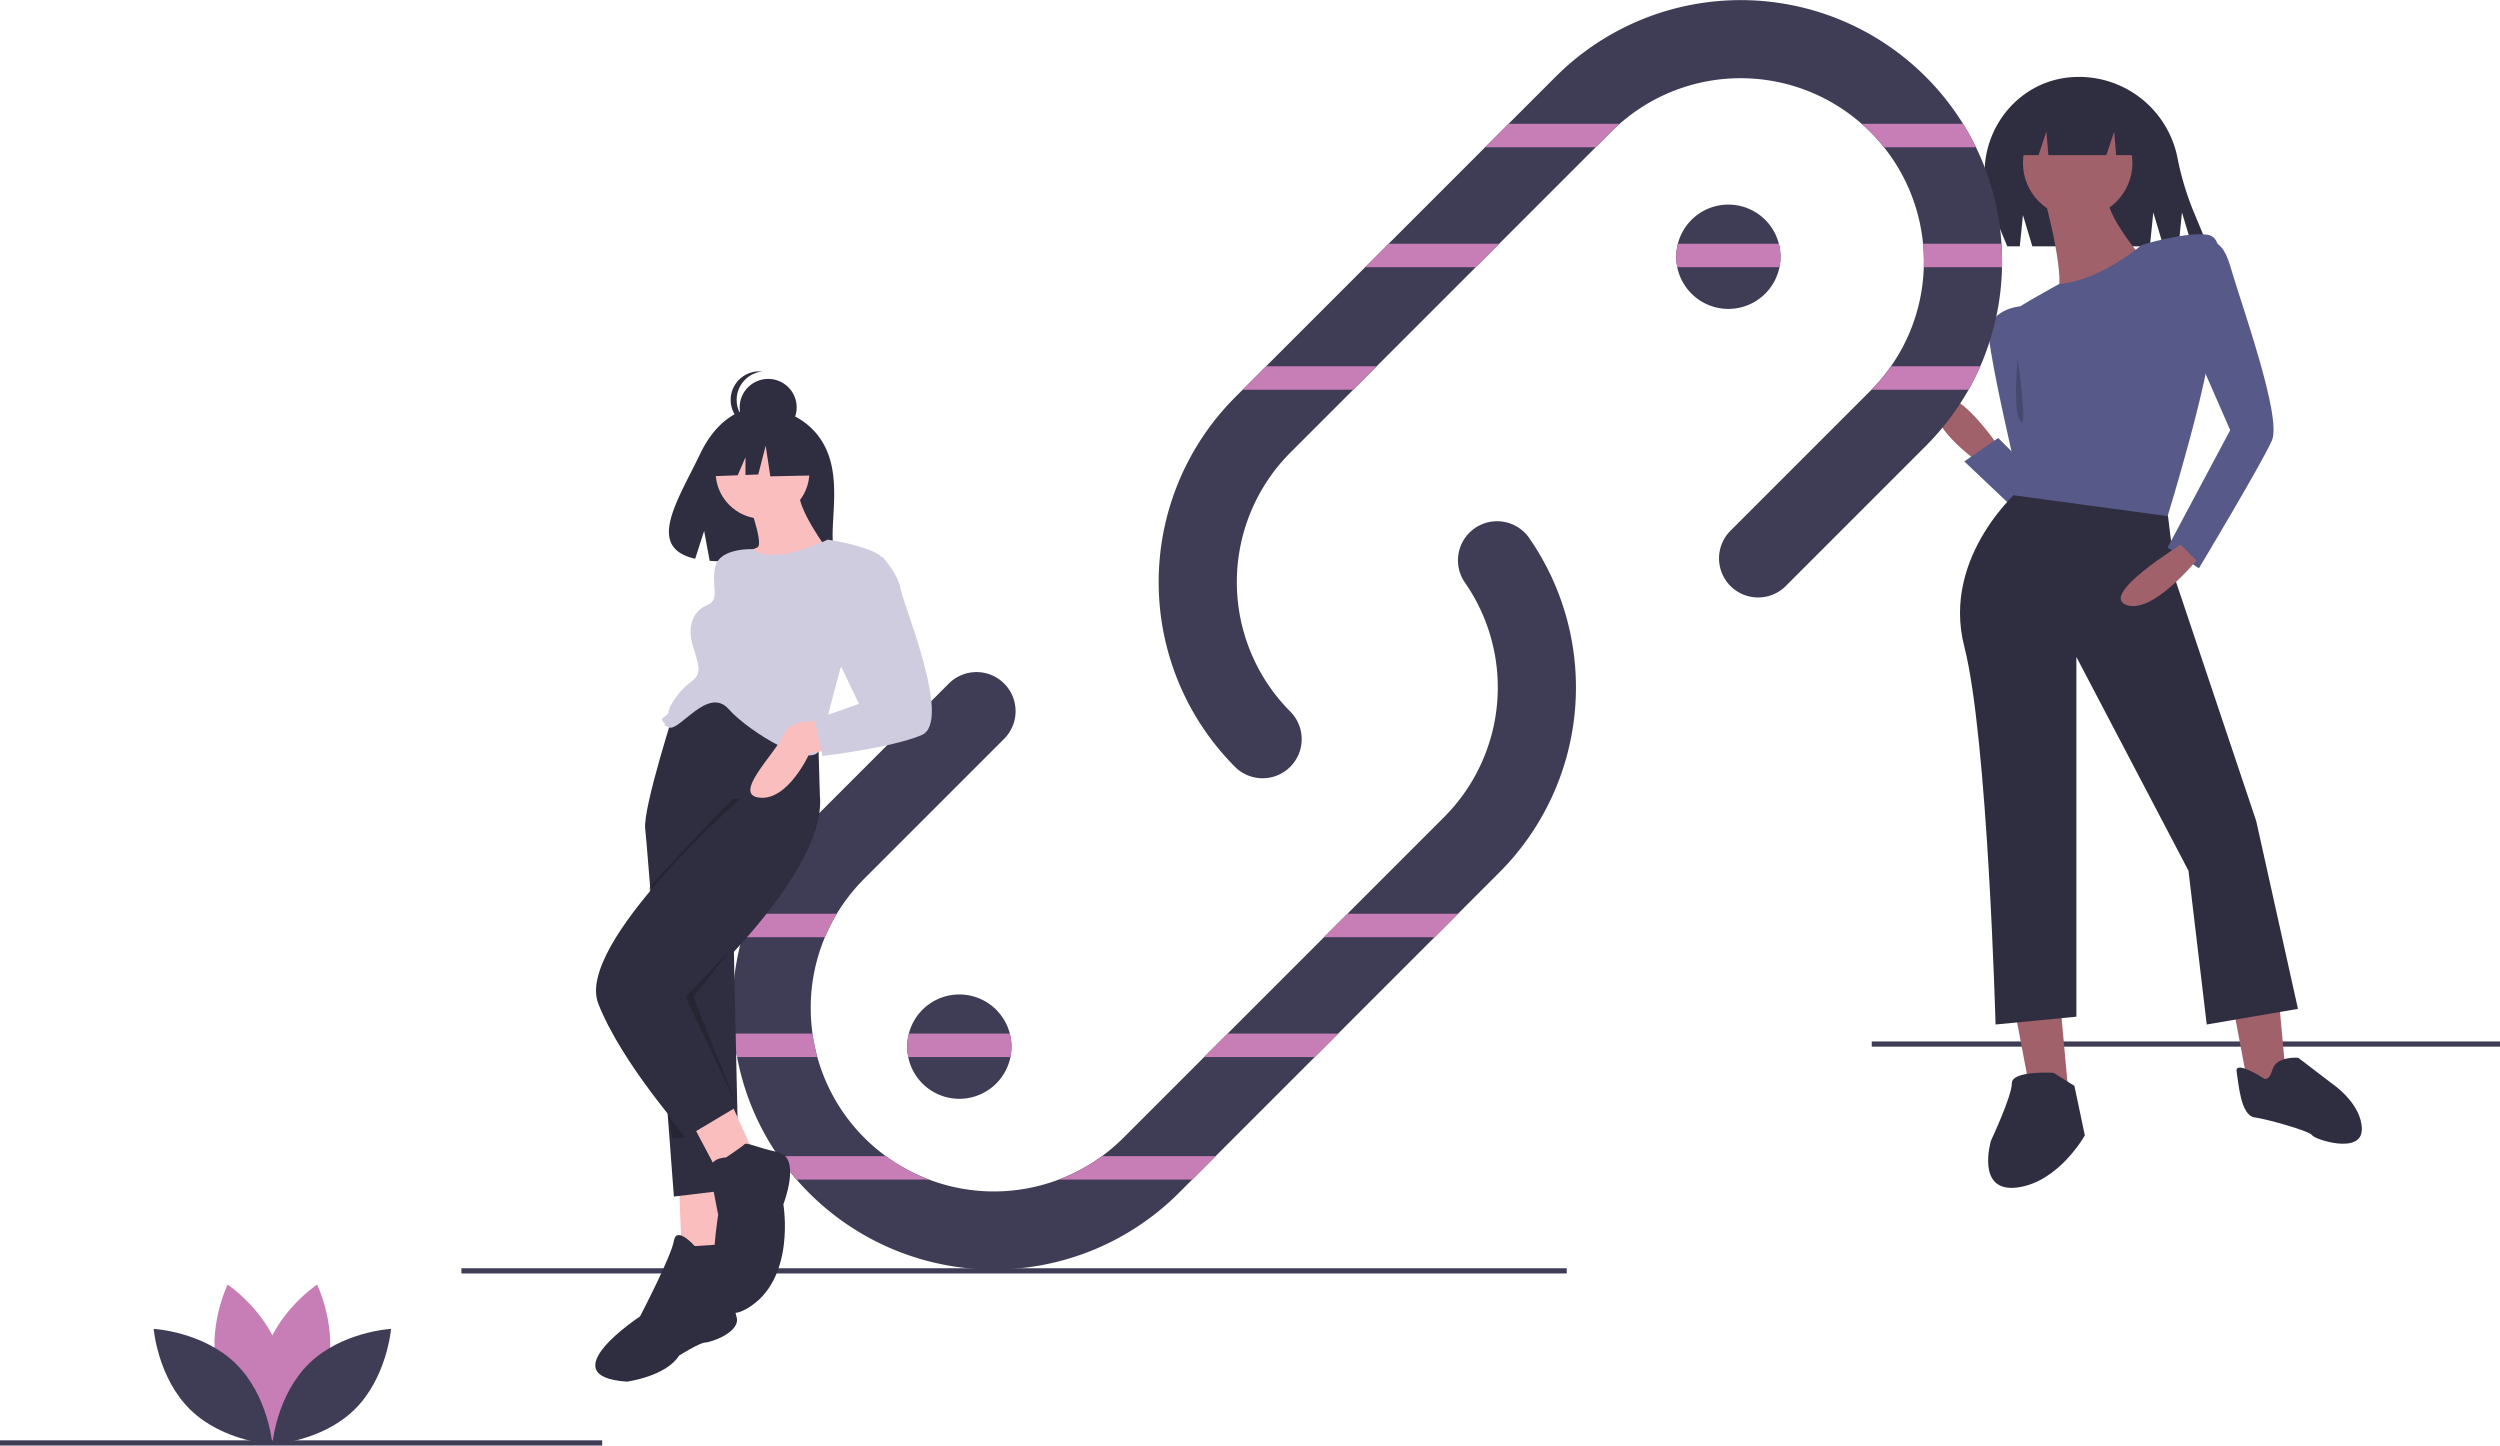 <svg id="fdb0f8c4-3df2-405a-ba23-95c6aefe8bb3" data-name="Layer 1" xmlns="http://www.w3.org/2000/svg" width="959" height="554.5" viewBox="0 0 959 554.5"><title>share_link</title><rect x="718" y="399.5" width="241" height="2" fill="#3f3d56"/><polygon points="771.744 381.531 778.744 418.531 793.744 422.531 789.744 378.531 771.744 381.531" fill="#a0616a"/><polygon points="855.744 381.531 862.744 418.531 877.744 422.531 873.744 378.531 855.744 381.531" fill="#a0616a"/><path d="M908.244,584.282s-16-1-16,4-8,22-8,22-6,20,10,18,26-20,26-20l-4-19Z" transform="translate(-120.5 -172.75)" fill="#2f2e41"/><path d="M988.383,586.125s-10.673-6.861-9.91-2.287,1.525,16.771,6.861,17.534,21.345,5.336,22.108,6.861,19.058,7.623,19.058-2.287-11.435-17.534-11.435-17.534l-12.96-9.91s-8.386-.762-9.91,4.574S988.383,586.125,988.383,586.125Z" transform="translate(-120.5 -172.75)" fill="#2f2e41"/><path d="M887,343.75s-17-25-23-17,15,23,15,23Z" transform="translate(-120.5 -172.75)" fill="#a0616a"/><path d="M893,367.75c-1-1-19-18-19-18l13-9,15,15Z" transform="translate(-120.5 -172.75)" fill="#575a89"/><path d="M895.5,290.25s-13,1-12,12,9.5,47.5,9.5,47.5l5,10S916.5,302.25,895.5,290.25Z" transform="translate(-120.5 -172.75)" fill="#575a89"/><path d="M896.5,255.25l3.6,12h45.1l1.3-13,3.9,13H956.2l1.3-13,3.9,13h6.1l-5.735-13.817a111.387,111.387,0,0,1-6.047-20.442A38.513,38.513,0,0,0,918,202.25h0q-.797,0-1.587.032c-25.278,1.025-41.467,27.496-31.768,50.862L890.5,267.25h4.8Z" transform="translate(-120.5 -172.75)" fill="#2f2e41"/><path d="M896,359.75s-31,26-22,61,12,145,12,145l31-3v-138l43,82,7,59,35-6-16-72-30.769-91.778L952,369.494Z" transform="translate(-120.5 -172.75)" fill="#2f2e41"/><circle cx="797" cy="62.5" r="21" fill="#a0616a"/><path d="M905,249.75s9,33,4,37,35-13,35-13-17-19-15-27Z" transform="translate(-120.5 -172.75)" fill="#a0616a"/><path d="M942,266.75s-16.011,13.772-31.506,14.886c0,0-20.494,11.114-19.494,12.114s4,15,4,15,5,7.721,5,24c0,2-7,30-7,30l59,8s16-52,17-70,7-37-2-38S942,266.75,942,266.75Z" transform="translate(-120.5 -172.75)" fill="#575a89"/><path d="M965,266.75s7-6,11,8,20,58,16,67-28,49-28,49l-12-8,24-45-14-32Z" transform="translate(-120.5 -172.75)" fill="#575a89"/><path d="M957,381.75s-31,19-21,23,27-17,27-17Z" transform="translate(-120.5 -172.75)" fill="#a0616a"/><polygon points="774 38.5 774 59.5 782 59.5 785 50.5 785.75 59.5 808 59.5 811 50.5 811.75 59.5 821 59.5 821 38.5 774 38.5" fill="#2f2e41"/><path d="M894.5,310.25s-2,20,1,24S894.5,310.25,894.5,310.25Z" transform="translate(-120.5 -172.75)" opacity="0.2"/><rect x="177" y="486.5" width="424" height="2" fill="#3f3d56"/><path d="M695.71,507.36,572.69,630.38a100.286,100.286,0,0,1-141.82,0c-1.66-1.66-3.26-3.37-4.78-5.13a96.849,96.849,0,0,1-6.99-9,98.778,98.778,0,0,1-15.84-38q-.855-4.455-1.29-9-.465-4.845-.47-9.78a100.755,100.755,0,0,1,3.72-27.22q1.275-4.575,2.99-9a100.066,100.066,0,0,1,22.66-34.69l53.67-53.67a14.998,14.998,0,0,1,21.21,21.21l-53.67,53.67a70.867,70.867,0,0,0-10.57,13.48,69.787,69.787,0,0,0-10.01,36.22,72.046,72.046,0,0,0,.67,9.78,68.424,68.424,0,0,0,1.86,9A70.269,70.269,0,0,0,551.48,609.17l30.92-30.92,55-55,37.1-37.1a70.402,70.402,0,0,0,7.87-90.02,15.005,15.005,0,0,1,24.61-17.17A100.457,100.457,0,0,1,695.71,507.36Z" transform="translate(-120.5 -172.75)" fill="#3f3d56"/><path d="M888.5,273.03q0,1.11-.03,2.22a99.821,99.821,0,0,1-8.33,38,96.826,96.826,0,0,1-4.5,9,100.561,100.561,0,0,1-16.51,21.69l-53.67,53.67a14.998,14.998,0,0,1-21.21-21.21l53.67-53.67c.16-.16.32-.32.47-.48a69.874,69.874,0,0,0,20.07-47c.03-.74.04-1.48.04-2.22q0-3.42-.32-6.78a70.208,70.208,0,0,0-20.26-42.92c-1.07-1.07-2.16-2.1-3.29-3.08a70.29,70.29,0,0,0-92.82,0c-1.13.98-2.22,2.01-3.29,3.08L615.5,346.35a70.374,70.374,0,0,0,0,99.4,14.998,14.998,0,0,1-21.21,21.21,100.395,100.395,0,0,1,0-141.82L717.31,202.12a100.387,100.387,0,0,1,156.21,18.13,96.266,96.266,0,0,1,4.97,9,99.432,99.432,0,0,1,9.78,37Q888.495,269.625,888.5,273.03Z" transform="translate(-120.5 -172.75)" fill="#3f3d56"/><path d="M245.815,699.416c-4.581,16.934-20.272,27.422-20.272,27.422s-8.264-16.968-3.683-33.903S242.133,665.513,242.133,665.513,250.397,682.481,245.815,699.416Z" transform="translate(-120.5 -172.75)" fill="#c77db5"/><path d="M204.14,699.416c4.581,16.934,20.272,27.422,20.272,27.422s8.264-16.968,3.683-33.903S207.823,665.513,207.823,665.513,199.559,682.481,204.14,699.416Z" transform="translate(-120.5 -172.75)" fill="#c77db5"/><path d="M210.872,695.776c12.571,12.237,14.106,31.048,14.106,31.048s-18.846-1.029-31.416-13.266-14.106-31.048-14.106-31.048S198.301,683.539,210.872,695.776Z" transform="translate(-120.5 -172.75)" fill="#3f3d56"/><path d="M239.084,695.776c-12.571,12.237-14.106,31.048-14.106,31.048s18.846-1.029,31.416-13.266,14.106-31.048,14.106-31.048S251.654,683.539,239.084,695.776Z" transform="translate(-120.5 -172.75)" fill="#3f3d56"/><path d="M803.5,271.25a20.247,20.247,0,0,1-.4,4,20.005,20.005,0,0,1-39.2,0,20.175,20.175,0,0,1,.23-9,20,20,0,0,1,39.37,5Z" transform="translate(-120.5 -172.75)" fill="#3f3d56"/><path d="M508.5,574.25a20.247,20.247,0,0,1-.4,4,20.005,20.005,0,0,1-39.2,0,20.175,20.175,0,0,1,.23-9,20,20,0,0,1,39.37,5Z" transform="translate(-120.5 -172.75)" fill="#3f3d56"/><rect y="552.5" width="231" height="2" fill="#3f3d56"/><path d="M699.18,220.25h42.63c-1.13.98-2.22,2.01-3.29,3.08l-5.92,5.92H690.18Z" transform="translate(-120.5 -172.75)" fill="#c77db5"/><path d="M878.49,229.25H843.21a70.162,70.162,0,0,0-5.29-5.92c-1.07-1.07-2.16-2.1-3.29-3.08h38.89A96.266,96.266,0,0,1,878.49,229.25Z" transform="translate(-120.5 -172.75)" fill="#c77db5"/><polygon points="532.68 93.5 575.1 93.5 566.1 102.5 523.68 102.5 532.68 93.5" fill="#c77db5"/><path d="M802.87,266.25a20.175,20.175,0,0,1,.23,9H763.9a20.175,20.175,0,0,1,.23-9Z" transform="translate(-120.5 -172.75)" fill="#c77db5"/><path d="M888.5,273.03q0,1.11-.03,2.22H858.46c.03-.74.04-1.48.04-2.22q0-3.42-.32-6.78h30.09Q888.495,269.625,888.5,273.03Z" transform="translate(-120.5 -172.75)" fill="#c77db5"/><polygon points="485.68 140.5 528.1 140.5 519.1 149.5 476.68 149.5 485.68 140.5" fill="#c77db5"/><path d="M880.14,313.25a96.826,96.826,0,0,1-4.5,9H838.39a69.43,69.43,0,0,0,7.49-9Z" transform="translate(-120.5 -172.75)" fill="#c77db5"/><path d="M441.51,523.25a69.769,69.769,0,0,0-4.57,9H405.22q1.275-4.575,2.99-9Z" transform="translate(-120.5 -172.75)" fill="#c77db5"/><polygon points="559.32 350.5 550.32 359.5 507.9 359.5 516.9 350.5 559.32 350.5" fill="#c77db5"/><path d="M434.03,578.25H403.26q-.855-4.455-1.29-9h30.2A68.424,68.424,0,0,0,434.03,578.25Z" transform="translate(-120.5 -172.75)" fill="#c77db5"/><path d="M508.5,574.25a20.247,20.247,0,0,1-.4,4H468.9a20.175,20.175,0,0,1,.23-9h38.74A20.146,20.146,0,0,1,508.5,574.25Z" transform="translate(-120.5 -172.75)" fill="#c77db5"/><polygon points="513.32 396.5 504.32 405.5 461.9 405.5 470.9 396.5 513.32 396.5" fill="#c77db5"/><path d="M476.94,625.25H426.09a96.849,96.849,0,0,1-6.99-9h41.24A69.58,69.58,0,0,0,476.94,625.25Z" transform="translate(-120.5 -172.75)" fill="#c77db5"/><path d="M586.82,616.25l-9,9h-51.2a69.58,69.58,0,0,0,16.6-9Z" transform="translate(-120.5 -172.75)" fill="#c77db5"/><path d="M436.094,342.484c-7.645-12.918-22.771-13.52-22.771-13.52s-14.739-1.885-24.194,17.79c-8.813,18.339-20.976,36.045-1.958,40.338l3.435-10.692,2.127,11.488a74.412,74.412,0,0,0,8.137.139c20.366-.658,39.762.192,39.138-7.116C439.178,371.195,443.45,354.914,436.094,342.484Z" transform="translate(-120.5 -172.75)" fill="#2f2e41"/><polygon points="260.5 455 261.5 481 279.5 481 278.5 453 260.5 455" fill="#fbbebe"/><path d="M430,443.75l-1.82,6.05L404.6,528.13l-2.6,8.62,2,92-25,3s-.73-9.66-1.8-23.92c-2.15-28.24-5.67-74.55-7.71-99.75-.75-9.32-1.29-15.75-1.49-17.33-1-8,12-48,12-48l26-2Z" transform="translate(-120.5 -172.75)" fill="#2f2e41"/><path d="M387,650.75s-7-8-8-2-13,29-13,29-35,23-5,25c0,0,15-2,20-10,0,0,8-5,10-5s14-4,12-10-1-28-1-28Z" transform="translate(-120.5 -172.75)" fill="#2f2e41"/><polygon points="265.5 431 274.5 448 288.5 441 279.5 421 265.5 431" fill="#fbbebe"/><path d="M379,554.75s-7.46-16.3-9.5-41.5c14.48-16.18,32-34,32-34l21-1,6.5-.5c1.52,15.2-11.34,34.78-24.4,50.38A279.192,279.192,0,0,1,379,554.75Z" transform="translate(-120.5 -172.75)" opacity="0.2"/><path d="M405,478.75s-64,56-55,79,34,51,34,51l19.315-11.528L385,554.75s7.678-6.809,17.024-16.898C417.233,521.435,436.858,496.331,435,477.75l-1-34-17,2Z" transform="translate(-120.5 -172.75)" fill="#2f2e41"/><path d="M399,616.75s-7,0-6,6,3,16,3,16-8,47,11,36,14-40,14-40,7-18-2-20-12-4-13-3S399,616.75,399,616.75Z" transform="translate(-120.5 -172.75)" fill="#2f2e41"/><circle cx="292.5" cy="181" r="18" fill="#fbbebe"/><path d="M406,360.75s8,21,5,22-9,6-9,6l10,9,26-14s-12-16-11-23Z" transform="translate(-120.5 -172.75)" fill="#fbbebe"/><path d="M438,379.75s-20.925,10.315-28.462,3.657c0,0-12.538-.657-14.538,6.343s2,13-3,15-8.5,7.5-5.5,16.5,2.5,10.5-1.5,13.5-8,9-8,11-4,2-2,4-2,0,2,2,15-16,23-7,33,24,35,15,8-31,8-31,21-39,15-43S438,379.75,438,379.75Z" transform="translate(-120.5 -172.75)" fill="#cfcce0"/><path d="M435,449.75s-11-2-14,5-20,23-9,24,19-17,19-17l11-2Z" transform="translate(-120.5 -172.75)" fill="#fbbebe"/><path d="M446,385.75l13.078.728S465,392.75,466,398.75s20,51,8,56-38,8-38,8l-3-14,17-6-12-25Z" transform="translate(-120.5 -172.75)" fill="#cfcce0"/><polygon points="266 382.5 282.449 423.623 263 382.5 280 364.5 266 382.5" opacity="0.2"/><polygon points="256.143 427.766 263 436.5 258 436.5 256.143 427.766" opacity="0.2"/><circle cx="294.674" cy="156.279" r="10.937" fill="#2f2e41"/><path d="M403.086,326.151a10.937,10.937,0,0,1,9.786-10.875,11.047,11.047,0,0,0-1.151-.061,10.937,10.937,0,1,0,0,21.874,11.047,11.047,0,0,0,1.151-.061A10.937,10.937,0,0,1,403.086,326.151Z" transform="translate(-120.5 -172.75)" fill="#2f2e41"/><polygon points="312.214 168.489 297.27 160.662 276.634 163.864 272.364 182.721 282.993 182.312 285.962 175.384 285.962 182.198 290.866 182.009 293.712 170.98 295.491 182.721 312.925 182.365 312.214 168.489" fill="#2f2e41"/></svg>